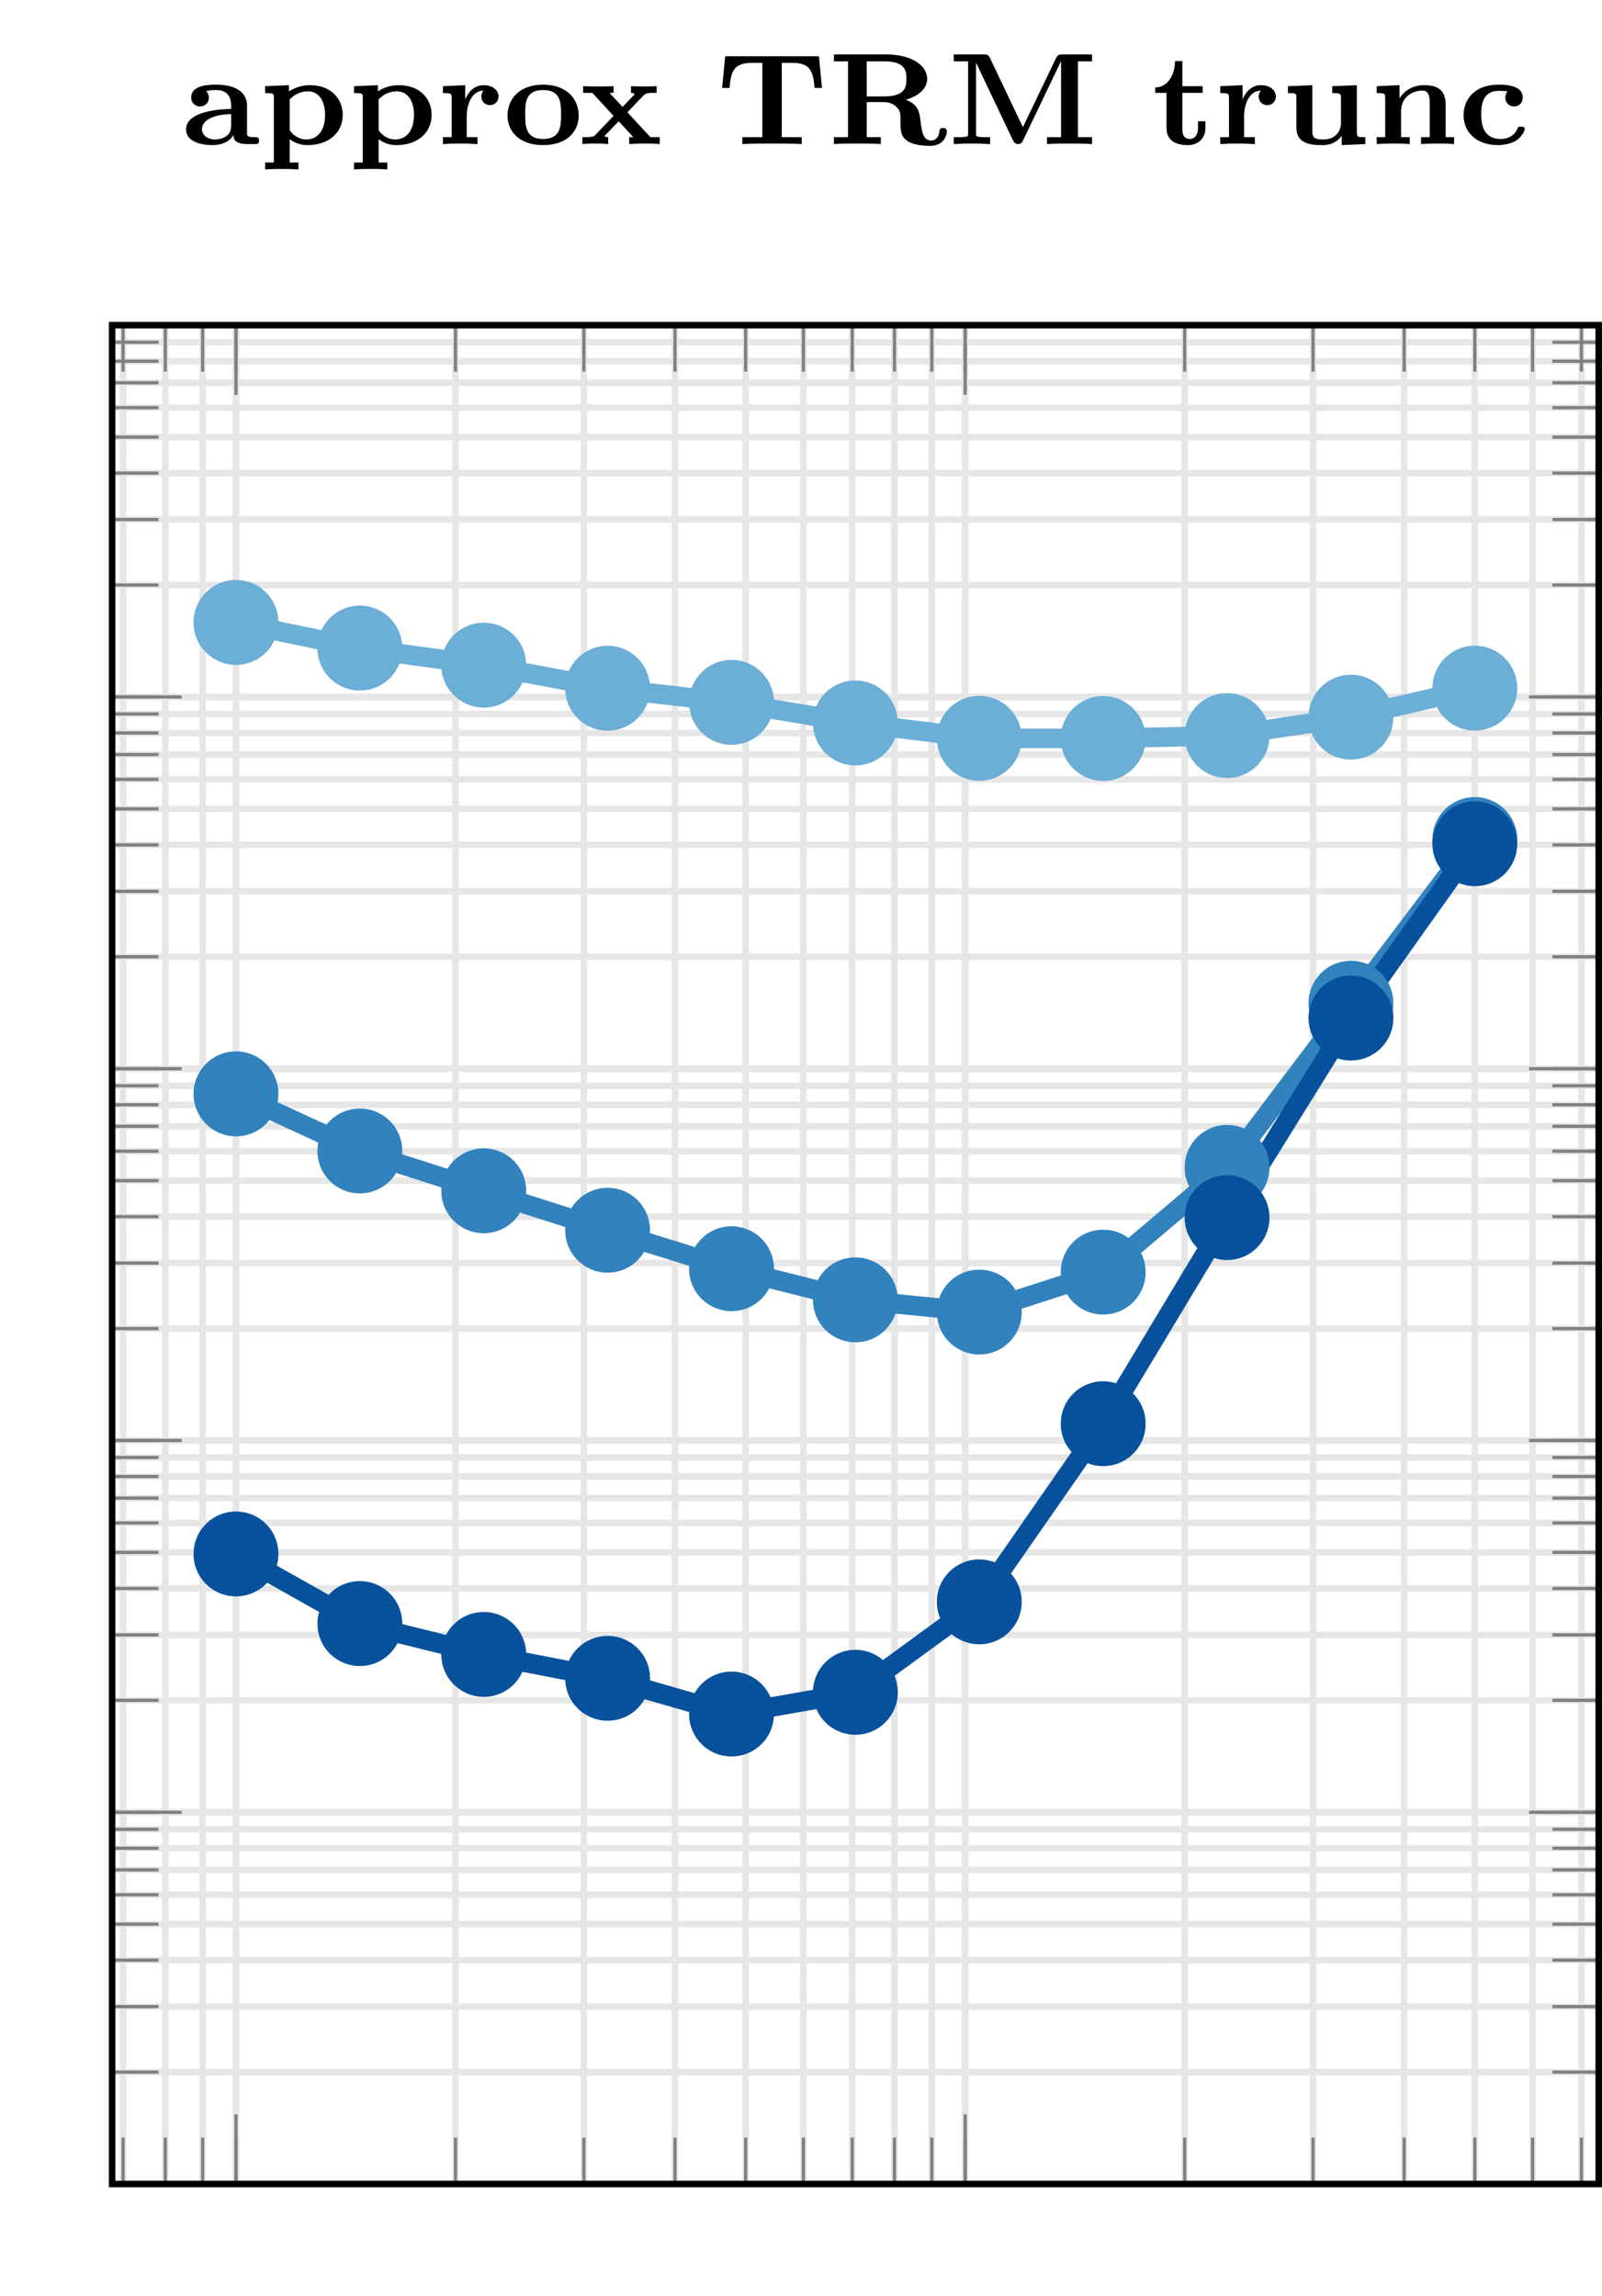<?xml version="1.0" encoding="UTF-8"?>
<svg xmlns="http://www.w3.org/2000/svg" xmlns:xlink="http://www.w3.org/1999/xlink" width="97.748pt" height="140.063pt" viewBox="0 0 97.748 140.063" version="1.1">
<defs>
<g>
<symbol overflow="visible" id="glyph0-0">
<path style="stroke:none;" d=""/>
</symbol>
<symbol overflow="visible" id="glyph0-1">
<path style="stroke:none;" d="M 4 -2.359 C 4 -3.078 3.422 -3.625 2.125 -3.625 C 1.734 -3.625 0.594 -3.625 0.594 -2.844 C 0.594 -2.484 0.875 -2.297 1.125 -2.297 C 1.453 -2.297 1.672 -2.531 1.672 -2.828 C 1.672 -3.078 1.516 -3.234 1.5 -3.234 C 1.562 -3.25 1.797 -3.297 2.109 -3.297 C 2.75 -3.297 3.031 -2.938 3.031 -2.359 L 3.031 -2.141 C 1.828 -2.125 0.281 -1.859 0.281 -0.891 C 0.281 -0.219 1.047 0.062 1.906 0.062 C 2.734 0.062 3.078 -0.375 3.172 -0.547 C 3.172 -0.297 3.266 0 4.047 0 L 4.469 0 C 4.609 0 4.734 0 4.734 -0.203 C 4.734 -0.422 4.609 -0.422 4.5 -0.422 C 4 -0.422 4 -0.5 4 -0.672 Z M 3.031 -1.094 C 3.031 -0.281 2.078 -0.281 2.047 -0.281 C 1.625 -0.281 1.25 -0.531 1.25 -0.906 C 1.25 -1.469 1.984 -1.812 3.031 -1.828 Z M 3.031 -1.094 "/>
</symbol>
<symbol overflow="visible" id="glyph0-2">
<path style="stroke:none;" d="M 2.391 1.125 L 1.859 1.125 L 1.859 -0.297 C 2.281 0.016 2.672 0.062 2.953 0.062 C 4.25 0.062 5.094 -0.703 5.094 -1.781 C 5.094 -2.766 4.375 -3.594 3.094 -3.594 C 2.641 -3.594 2.203 -3.469 1.812 -3.219 L 1.812 -3.594 L 0.359 -3.531 L 0.359 -3.109 C 0.516 -3.109 0.656 -3.109 0.75 -3.094 C 0.891 -3.062 0.891 -2.984 0.891 -2.828 L 0.891 1.125 L 0.359 1.125 L 0.359 1.547 C 0.797 1.516 1.078 1.516 1.375 1.516 C 1.688 1.516 1.953 1.516 2.391 1.547 Z M 1.859 -2.719 C 2 -2.891 2.406 -3.219 2.969 -3.219 C 3.594 -3.219 4.016 -2.688 4.016 -1.781 C 4.016 -0.703 3.453 -0.281 2.875 -0.281 C 2.516 -0.281 2.125 -0.453 1.859 -0.844 Z M 1.859 -2.719 "/>
</symbol>
<symbol overflow="visible" id="glyph0-3">
<path style="stroke:none;" d="M 1.812 -1.703 C 1.812 -2.328 2.062 -3.234 2.828 -3.266 C 2.828 -3.25 2.703 -3.125 2.703 -2.906 C 2.703 -2.578 2.938 -2.375 3.234 -2.375 C 3.516 -2.375 3.75 -2.594 3.75 -2.906 C 3.75 -3.344 3.312 -3.594 2.844 -3.594 C 2.172 -3.594 1.844 -3.031 1.719 -2.734 L 1.719 -3.594 L 0.359 -3.531 L 0.359 -3.109 C 0.844 -3.109 0.891 -3.109 0.891 -2.812 L 0.891 -0.422 L 0.359 -0.422 L 0.359 0 C 0.828 -0.031 0.906 -0.031 1.391 -0.031 C 1.844 -0.031 1.859 -0.031 2.469 0 L 2.469 -0.422 L 1.812 -0.422 Z M 1.812 -1.703 "/>
</symbol>
<symbol overflow="visible" id="glyph0-4">
<path style="stroke:none;" d="M 4.609 -1.734 C 4.609 -2.734 3.891 -3.625 2.438 -3.625 C 0.969 -3.625 0.266 -2.734 0.266 -1.734 C 0.266 -0.781 0.969 0.062 2.438 0.062 C 3.922 0.062 4.609 -0.797 4.609 -1.734 Z M 2.438 -0.312 C 1.344 -0.312 1.344 -1.141 1.344 -1.828 C 1.344 -2.484 1.344 -3.297 2.438 -3.297 C 3.531 -3.297 3.531 -2.484 3.531 -1.828 C 3.531 -1.141 3.531 -0.312 2.438 -0.312 Z M 2.438 -0.312 "/>
</symbol>
<symbol overflow="visible" id="glyph0-5">
<path style="stroke:none;" d="M 2.969 -1.938 L 3.969 -2.984 C 4.109 -3.125 4.344 -3.125 4.75 -3.125 L 4.75 -3.531 C 4.516 -3.516 4.156 -3.516 4 -3.516 C 3.922 -3.516 3.469 -3.516 3.188 -3.531 L 3.188 -3.125 C 3.266 -3.125 3.406 -3.094 3.406 -3.047 C 3.406 -3.031 3.359 -2.984 3.344 -2.969 L 2.672 -2.266 L 1.875 -3.125 L 2.125 -3.125 L 2.125 -3.531 C 1.656 -3.516 1.547 -3.516 1.156 -3.516 C 1.016 -3.516 0.547 -3.516 0.266 -3.531 L 0.266 -3.125 L 0.828 -3.125 L 2.125 -1.719 L 1.016 -0.562 C 0.938 -0.469 0.859 -0.422 0.359 -0.422 L 0.219 -0.422 L 0.219 0 C 0.469 -0.031 0.844 -0.031 0.984 -0.031 C 1.031 -0.031 1.516 -0.031 1.797 0 L 1.797 -0.422 C 1.656 -0.422 1.609 -0.453 1.562 -0.484 L 2.438 -1.391 L 3.328 -0.422 L 3.078 -0.422 L 3.078 0 C 3.547 -0.031 3.656 -0.031 4.047 -0.031 C 4.156 -0.031 4.656 -0.031 4.938 0 L 4.938 -0.422 L 4.375 -0.422 Z M 2.969 -1.938 "/>
</symbol>
<symbol overflow="visible" id="glyph0-6">
<path style="stroke:none;" d="M 6.25 -5.359 L 0.531 -5.359 L 0.344 -3.422 L 0.797 -3.422 C 0.875 -4.359 1 -4.953 2.141 -4.953 L 2.797 -4.953 L 2.797 -0.422 L 1.578 -0.422 L 1.578 0 C 1.891 -0.031 3.016 -0.031 3.391 -0.031 C 3.766 -0.031 4.891 -0.031 5.203 0 L 5.203 -0.422 L 3.984 -0.422 L 3.984 -4.953 L 4.641 -4.953 C 5.781 -4.953 5.906 -4.359 5.984 -3.422 L 6.438 -3.422 Z M 6.25 -5.359 "/>
</symbol>
<symbol overflow="visible" id="glyph0-7">
<path style="stroke:none;" d="M 4.75 -2.703 C 5.594 -2.938 6.062 -3.422 6.062 -3.969 C 6.062 -4.828 5.078 -5.469 3.547 -5.469 L 0.375 -5.469 L 0.375 -5.047 L 1.234 -5.047 L 1.234 -0.422 L 0.375 -0.422 L 0.375 0 C 0.688 -0.031 1.453 -0.031 1.812 -0.031 C 2.156 -0.031 2.922 -0.031 3.234 0 L 3.234 -0.422 L 2.375 -0.422 L 2.375 -2.562 L 3.391 -2.562 C 3.703 -2.562 3.969 -2.484 4.188 -2.266 C 4.438 -2.031 4.438 -1.859 4.438 -1.328 C 4.438 -0.781 4.438 -0.438 4.938 -0.141 C 5.297 0.062 5.859 0.109 6.234 0.109 C 7.125 0.109 7.266 -0.594 7.266 -0.781 C 7.266 -0.953 7.125 -0.984 7.031 -0.984 C 6.875 -0.984 6.828 -0.906 6.812 -0.797 C 6.766 -0.297 6.453 -0.219 6.312 -0.219 C 5.812 -0.219 5.75 -0.734 5.656 -1.406 C 5.594 -1.938 5.531 -2.422 4.75 -2.703 Z M 3.406 -2.906 L 2.375 -2.906 L 2.375 -5.047 L 3.438 -5.047 C 4.734 -5.047 4.797 -4.469 4.797 -3.969 C 4.797 -3.5 4.75 -2.906 3.406 -2.906 Z M 3.406 -2.906 "/>
</symbol>
<symbol overflow="visible" id="glyph0-8">
<path style="stroke:none;" d="M 4.609 -1.031 L 2.609 -5.234 C 2.5 -5.469 2.391 -5.469 2.219 -5.469 L 0.391 -5.469 L 0.391 -5.047 L 1.266 -5.047 L 1.266 -0.625 C 1.266 -0.469 1.25 -0.453 1.031 -0.438 C 0.922 -0.422 0.688 -0.422 0.625 -0.422 L 0.391 -0.422 L 0.391 0 C 1.031 -0.031 1.047 -0.031 1.5 -0.031 C 1.969 -0.031 1.984 -0.031 2.609 0 L 2.609 -0.422 L 2.391 -0.422 C 2.188 -0.422 2.156 -0.422 1.969 -0.438 C 1.766 -0.469 1.75 -0.469 1.75 -0.625 L 1.75 -4.938 L 1.766 -4.938 L 4 -0.234 C 4.078 -0.094 4.156 0 4.312 0 C 4.516 0 4.578 -0.141 4.625 -0.234 L 6.922 -5.031 L 6.938 -5.031 L 6.938 -0.422 L 6.078 -0.422 L 6.078 0 C 6.406 -0.031 7.094 -0.031 7.453 -0.031 C 7.812 -0.031 8.5 -0.031 8.828 0 L 8.828 -0.422 L 7.969 -0.422 L 7.969 -5.047 L 8.828 -5.047 L 8.828 -5.469 L 7.016 -5.469 C 6.828 -5.469 6.734 -5.453 6.625 -5.234 Z M 4.609 -1.031 "/>
</symbol>
<symbol overflow="visible" id="glyph0-9">
<path style="stroke:none;" d="M 1.844 -3.125 L 3.078 -3.125 L 3.078 -3.531 L 1.844 -3.531 L 1.844 -5.062 L 1.391 -5.062 C 1.391 -4.266 0.984 -3.469 0.188 -3.453 L 0.188 -3.125 L 0.875 -3.125 L 0.875 -0.984 C 0.875 -0.156 1.516 0.062 2.188 0.062 C 2.797 0.062 3.25 -0.344 3.25 -0.984 L 3.25 -1.391 L 2.797 -1.391 L 2.797 -1 C 2.797 -0.453 2.5 -0.312 2.312 -0.312 C 1.844 -0.312 1.844 -0.734 1.844 -0.953 Z M 1.844 -3.125 "/>
</symbol>
<symbol overflow="visible" id="glyph0-10">
<path style="stroke:none;" d="M 3.156 -3.531 L 3.156 -3.109 C 3.625 -3.109 3.688 -3.109 3.688 -2.812 L 3.688 -1.297 C 3.688 -0.688 3.266 -0.281 2.609 -0.281 C 1.969 -0.281 1.938 -0.469 1.938 -0.875 L 1.938 -3.594 L 0.453 -3.531 L 0.453 -3.109 C 0.922 -3.109 0.969 -3.109 0.969 -2.812 L 0.969 -0.984 C 0.969 -0.094 1.719 0.062 2.5 0.062 C 2.766 0.062 3.297 0.062 3.734 -0.5 L 3.734 0.062 L 5.172 0 L 5.172 -0.422 C 4.703 -0.422 4.656 -0.422 4.656 -0.719 L 4.656 -3.594 Z M 3.156 -3.531 "/>
</symbol>
<symbol overflow="visible" id="glyph0-11">
<path style="stroke:none;" d="M 4.656 -2.422 C 4.656 -3.391 4.047 -3.594 3.344 -3.594 C 2.375 -3.594 1.938 -2.953 1.844 -2.781 L 1.844 -3.594 L 0.453 -3.531 L 0.453 -3.109 C 0.922 -3.109 0.969 -3.109 0.969 -2.812 L 0.969 -0.422 L 0.453 -0.422 L 0.453 0 C 0.875 -0.031 1.156 -0.031 1.453 -0.031 C 1.766 -0.031 2.047 -0.031 2.469 0 L 2.469 -0.422 L 1.938 -0.422 L 1.938 -2.016 C 1.938 -2.906 2.703 -3.266 3.219 -3.266 C 3.5 -3.266 3.688 -3.125 3.688 -2.5 L 3.688 -0.422 L 3.156 -0.422 L 3.156 0 C 3.578 -0.031 3.859 -0.031 4.172 -0.031 C 4.484 -0.031 4.75 -0.031 5.172 0 L 5.172 -0.422 L 4.656 -0.422 Z M 4.656 -2.422 "/>
</symbol>
<symbol overflow="visible" id="glyph0-12">
<path style="stroke:none;" d="M 4.062 -0.922 C 4.062 -1.062 3.922 -1.062 3.828 -1.062 C 3.688 -1.062 3.656 -1.062 3.609 -0.922 C 3.375 -0.391 2.844 -0.312 2.594 -0.312 C 1.406 -0.312 1.406 -1.453 1.406 -1.797 C 1.406 -2.281 1.422 -3.25 2.5 -3.25 C 2.547 -3.25 3 -3.234 3 -3.203 C 3 -3.203 2.984 -3.172 2.969 -3.156 C 2.906 -3.062 2.875 -2.938 2.875 -2.828 C 2.875 -2.516 3.109 -2.297 3.406 -2.297 C 3.703 -2.297 3.938 -2.5 3.938 -2.844 C 3.938 -3.625 2.781 -3.625 2.469 -3.625 C 0.938 -3.625 0.328 -2.672 0.328 -1.766 C 0.328 -0.781 1.047 0.062 2.438 0.062 C 2.781 0.062 3.188 -0.016 3.516 -0.203 C 3.938 -0.469 4.062 -0.875 4.062 -0.922 Z M 4.062 -0.922 "/>
</symbol>
</g>
<clipPath id="clip1">
  <path d="M 6 20 L 97.746 20 L 97.746 134 L 6 134 Z M 6 20 "/>
</clipPath>
<clipPath id="clip2">
  <path d="M 6 19 L 97.746 19 L 97.746 134 L 6 134 Z M 6 19 "/>
</clipPath>
<clipPath id="clip3">
  <path d="M 6 20 L 97.746 20 L 97.746 134 L 6 134 Z M 6 20 "/>
</clipPath>
<clipPath id="clip4">
  <path d="M 6 19 L 97.746 19 L 97.746 134 L 6 134 Z M 6 19 "/>
</clipPath>
<clipPath id="clip5">
  <path d="M 6.84 21 L 97.547 21 L 97.547 62 L 6.84 62 Z M 6.84 21 "/>
</clipPath>
<clipPath id="clip6">
  <path d="M 6.84 34 L 97.547 34 L 97.547 97 L 6.84 97 Z M 6.84 34 "/>
</clipPath>
<clipPath id="clip7">
  <path d="M 6.84 34 L 97.547 34 L 97.547 122 L 6.84 122 Z M 6.84 34 "/>
</clipPath>
<clipPath id="clip8">
  <path d="M 71 23 L 97.746 23 L 97.746 61 L 71 61 Z M 71 23 "/>
</clipPath>
<clipPath id="clip9">
  <path d="M 63 24 L 97.746 24 L 97.746 63 L 63 63 Z M 63 24 "/>
</clipPath>
<clipPath id="clip10">
  <path d="M 71 32 L 97.746 32 L 97.746 71 L 71 71 Z M 71 32 "/>
</clipPath>
<clipPath id="clip11">
  <path d="M 63 42 L 97.746 42 L 97.746 81 L 63 81 Z M 63 42 "/>
</clipPath>
<clipPath id="clip12">
  <path d="M 71 32 L 97.746 32 L 97.746 71 L 71 71 Z M 71 32 "/>
</clipPath>
<clipPath id="clip13">
  <path d="M 63 43 L 97.746 43 L 97.746 81 L 63 81 Z M 63 43 "/>
</clipPath>
</defs>
<g id="surface1">
<path style="fill:none;stroke-width:0.399;stroke-linecap:butt;stroke-linejoin:miter;stroke:rgb(89.999%,89.999%,89.999%);stroke-opacity:1;stroke-miterlimit:10;" d="M -95.875 -136.065 L -95.875 -22.678 M -93.297 -136.065 L -93.297 -22.678 M -91.02 -136.065 L -91.02 -22.678 M -88.985 -136.065 L -88.985 -22.678 M -75.59 -136.065 L -75.59 -22.678 M -67.758 -136.065 L -67.758 -22.678 M -62.199 -136.065 L -62.199 -22.678 M -57.887 -136.065 L -57.887 -22.678 M -54.363 -136.065 L -54.363 -22.678 M -51.383 -136.065 L -51.383 -22.678 M -48.805 -136.065 L -48.805 -22.678 M -46.528 -136.065 L -46.528 -22.678 M -44.492 -136.065 L -44.492 -22.678 M -31.098 -136.065 L -31.098 -22.678 M -23.266 -136.065 L -23.266 -22.678 M -17.707 -136.065 L -17.707 -22.678 M -13.395 -136.065 L -13.395 -22.678 M -9.871 -136.065 L -9.871 -22.678 M -6.891 -136.065 L -6.891 -22.678 " transform="matrix(1,0,0,-1,103.383,-2.842)"/>
<path style="fill:none;stroke-width:0.399;stroke-linecap:butt;stroke-linejoin:miter;stroke:rgb(89.999%,89.999%,89.999%);stroke-opacity:1;stroke-miterlimit:10;" d="M -88.985 -136.065 L -88.985 -22.678 M -44.492 -136.065 L -44.492 -22.678 " transform="matrix(1,0,0,-1,103.383,-2.842)"/>
<g clip-path="url(#clip1)" clip-rule="nonzero">
<path style="fill:none;stroke-width:0.399;stroke-linecap:butt;stroke-linejoin:miter;stroke:rgb(89.999%,89.999%,89.999%);stroke-opacity:1;stroke-miterlimit:10;" d="M -96.543 -136.065 L -5.836 -136.065 M -96.543 -129.24 L -5.836 -129.24 M -96.543 -125.244 L -5.836 -125.244 M -96.543 -122.412 L -5.836 -122.412 M -96.543 -120.213 L -5.836 -120.213 M -96.543 -118.42 L -5.836 -118.42 M -96.543 -116.901 L -5.836 -116.901 M -96.543 -115.584 L -5.836 -115.584 M -96.543 -114.428 L -5.836 -114.428 M -96.543 -113.389 L -5.836 -113.389 M -96.543 -106.561 L -5.836 -106.561 M -96.543 -102.569 L -5.836 -102.569 M -96.543 -99.737 L -5.836 -99.737 M -96.543 -97.537 L -5.836 -97.537 M -96.543 -95.74 L -5.836 -95.74 M -96.543 -94.225 L -5.836 -94.225 M -96.543 -92.908 L -5.836 -92.908 M -96.543 -91.748 L -5.836 -91.748 M -96.543 -90.709 L -5.836 -90.709 M -96.543 -83.885 L -5.836 -83.885 M -96.543 -79.889 L -5.836 -79.889 M -96.543 -77.057 L -5.836 -77.057 M -96.543 -74.862 L -5.836 -74.862 M -96.543 -73.065 L -5.836 -73.065 M -96.543 -71.545 L -5.836 -71.545 M -96.543 -70.233 L -5.836 -70.233 M -96.543 -69.072 L -5.836 -69.072 M -96.543 -68.033 L -5.836 -68.033 M -96.543 -61.205 L -5.836 -61.205 M -96.543 -57.213 L -5.836 -57.213 M -96.543 -54.381 L -5.836 -54.381 M -96.543 -52.182 L -5.836 -52.182 M -96.543 -50.385 L -5.836 -50.385 M -96.543 -48.869 L -5.836 -48.869 M -96.543 -47.553 L -5.836 -47.553 M -96.543 -46.393 L -5.836 -46.393 M -96.543 -45.354 L -5.836 -45.354 M -96.543 -38.529 L -5.836 -38.529 M -96.543 -34.533 L -5.836 -34.533 M -96.543 -31.701 L -5.836 -31.701 M -96.543 -29.506 L -5.836 -29.506 M -96.543 -27.709 L -5.836 -27.709 M -96.543 -26.19 L -5.836 -26.19 M -96.543 -24.877 L -5.836 -24.877 M -96.543 -23.717 L -5.836 -23.717 " transform="matrix(1,0,0,-1,103.383,-2.842)"/>
</g>
<g clip-path="url(#clip2)" clip-rule="nonzero">
<path style="fill:none;stroke-width:0.399;stroke-linecap:butt;stroke-linejoin:miter;stroke:rgb(89.999%,89.999%,89.999%);stroke-opacity:1;stroke-miterlimit:10;" d="M -96.543 -136.065 L -5.836 -136.065 M -96.543 -113.389 L -5.836 -113.389 M -96.543 -90.709 L -5.836 -90.709 M -96.543 -68.033 L -5.836 -68.033 M -96.543 -45.354 L -5.836 -45.354 M -96.543 -22.678 L -5.836 -22.678 " transform="matrix(1,0,0,-1,103.383,-2.842)"/>
</g>
<path style="fill:none;stroke-width:0.199;stroke-linecap:butt;stroke-linejoin:miter;stroke:rgb(50%,50%,50%);stroke-opacity:1;stroke-miterlimit:10;" d="M -95.875 -136.065 L -95.875 -133.233 M -93.297 -136.065 L -93.297 -133.233 M -91.02 -136.065 L -91.02 -133.233 M -88.985 -136.065 L -88.985 -133.233 M -75.59 -136.065 L -75.59 -133.233 M -67.758 -136.065 L -67.758 -133.233 M -62.199 -136.065 L -62.199 -133.233 M -57.887 -136.065 L -57.887 -133.233 M -54.363 -136.065 L -54.363 -133.233 M -51.383 -136.065 L -51.383 -133.233 M -48.805 -136.065 L -48.805 -133.233 M -46.528 -136.065 L -46.528 -133.233 M -44.492 -136.065 L -44.492 -133.233 M -31.098 -136.065 L -31.098 -133.233 M -23.266 -136.065 L -23.266 -133.233 M -17.707 -136.065 L -17.707 -133.233 M -13.395 -136.065 L -13.395 -133.233 M -9.871 -136.065 L -9.871 -133.233 M -6.891 -136.065 L -6.891 -133.233 M -95.875 -22.678 L -95.875 -25.51 M -93.297 -22.678 L -93.297 -25.51 M -91.02 -22.678 L -91.02 -25.51 M -88.985 -22.678 L -88.985 -25.51 M -75.59 -22.678 L -75.59 -25.51 M -67.758 -22.678 L -67.758 -25.51 M -62.199 -22.678 L -62.199 -25.51 M -57.887 -22.678 L -57.887 -25.51 M -54.363 -22.678 L -54.363 -25.51 M -51.383 -22.678 L -51.383 -25.51 M -48.805 -22.678 L -48.805 -25.51 M -46.528 -22.678 L -46.528 -25.51 M -44.492 -22.678 L -44.492 -25.51 M -31.098 -22.678 L -31.098 -25.51 M -23.266 -22.678 L -23.266 -25.51 M -17.707 -22.678 L -17.707 -25.51 M -13.395 -22.678 L -13.395 -25.51 M -9.871 -22.678 L -9.871 -25.51 M -6.891 -22.678 L -6.891 -25.51 " transform="matrix(1,0,0,-1,103.383,-2.842)"/>
<path style="fill:none;stroke-width:0.199;stroke-linecap:butt;stroke-linejoin:miter;stroke:rgb(50%,50%,50%);stroke-opacity:1;stroke-miterlimit:10;" d="M -88.985 -136.065 L -88.985 -131.815 M -44.492 -136.065 L -44.492 -131.815 M -88.985 -22.678 L -88.985 -26.928 M -44.492 -22.678 L -44.492 -26.928 " transform="matrix(1,0,0,-1,103.383,-2.842)"/>
<g clip-path="url(#clip3)" clip-rule="nonzero">
<path style="fill:none;stroke-width:0.199;stroke-linecap:butt;stroke-linejoin:miter;stroke:rgb(50%,50%,50%);stroke-opacity:1;stroke-miterlimit:10;" d="M -96.543 -136.065 L -93.711 -136.065 M -96.543 -129.24 L -93.711 -129.24 M -96.543 -125.244 L -93.711 -125.244 M -96.543 -122.412 L -93.711 -122.412 M -96.543 -120.213 L -93.711 -120.213 M -96.543 -118.42 L -93.711 -118.42 M -96.543 -116.901 L -93.711 -116.901 M -96.543 -115.584 L -93.711 -115.584 M -96.543 -114.428 L -93.711 -114.428 M -96.543 -113.389 L -93.711 -113.389 M -96.543 -106.561 L -93.711 -106.561 M -96.543 -102.569 L -93.711 -102.569 M -96.543 -99.737 L -93.711 -99.737 M -96.543 -97.537 L -93.711 -97.537 M -96.543 -95.74 L -93.711 -95.74 M -96.543 -94.225 L -93.711 -94.225 M -96.543 -92.908 L -93.711 -92.908 M -96.543 -91.748 L -93.711 -91.748 M -96.543 -90.709 L -93.711 -90.709 M -96.543 -83.885 L -93.711 -83.885 M -96.543 -79.889 L -93.711 -79.889 M -96.543 -77.057 L -93.711 -77.057 M -96.543 -74.862 L -93.711 -74.862 M -96.543 -73.065 L -93.711 -73.065 M -96.543 -71.545 L -93.711 -71.545 M -96.543 -70.233 L -93.711 -70.233 M -96.543 -69.072 L -93.711 -69.072 M -96.543 -68.033 L -93.711 -68.033 M -96.543 -61.205 L -93.711 -61.205 M -96.543 -57.213 L -93.711 -57.213 M -96.543 -54.381 L -93.711 -54.381 M -96.543 -52.182 L -93.711 -52.182 M -96.543 -50.385 L -93.711 -50.385 M -96.543 -48.869 L -93.711 -48.869 M -96.543 -47.553 L -93.711 -47.553 M -96.543 -46.393 L -93.711 -46.393 M -96.543 -45.354 L -93.711 -45.354 M -96.543 -38.529 L -93.711 -38.529 M -96.543 -34.533 L -93.711 -34.533 M -96.543 -31.701 L -93.711 -31.701 M -96.543 -29.506 L -93.711 -29.506 M -96.543 -27.709 L -93.711 -27.709 M -96.543 -26.19 L -93.711 -26.19 M -96.543 -24.877 L -93.711 -24.877 M -96.543 -23.717 L -93.711 -23.717 M -5.836 -136.065 L -8.664 -136.065 M -5.836 -129.24 L -8.664 -129.24 M -5.836 -125.244 L -8.664 -125.244 M -5.836 -122.412 L -8.664 -122.412 M -5.836 -120.213 L -8.664 -120.213 M -5.836 -118.42 L -8.664 -118.42 M -5.836 -116.901 L -8.664 -116.901 M -5.836 -115.584 L -8.664 -115.584 M -5.836 -114.428 L -8.664 -114.428 M -5.836 -113.389 L -8.664 -113.389 M -5.836 -106.561 L -8.664 -106.561 M -5.836 -102.569 L -8.664 -102.569 M -5.836 -99.737 L -8.664 -99.737 M -5.836 -97.537 L -8.664 -97.537 M -5.836 -95.74 L -8.664 -95.74 M -5.836 -94.225 L -8.664 -94.225 M -5.836 -92.908 L -8.664 -92.908 M -5.836 -91.748 L -8.664 -91.748 M -5.836 -90.709 L -8.664 -90.709 M -5.836 -83.885 L -8.664 -83.885 M -5.836 -79.889 L -8.664 -79.889 M -5.836 -77.057 L -8.664 -77.057 M -5.836 -74.862 L -8.664 -74.862 M -5.836 -73.065 L -8.664 -73.065 M -5.836 -71.545 L -8.664 -71.545 M -5.836 -70.233 L -8.664 -70.233 M -5.836 -69.072 L -8.664 -69.072 M -5.836 -68.033 L -8.664 -68.033 M -5.836 -61.205 L -8.664 -61.205 M -5.836 -57.213 L -8.664 -57.213 M -5.836 -54.381 L -8.664 -54.381 M -5.836 -52.182 L -8.664 -52.182 M -5.836 -50.385 L -8.664 -50.385 M -5.836 -48.869 L -8.664 -48.869 M -5.836 -47.553 L -8.664 -47.553 M -5.836 -46.393 L -8.664 -46.393 M -5.836 -45.354 L -8.664 -45.354 M -5.836 -38.529 L -8.664 -38.529 M -5.836 -34.533 L -8.664 -34.533 M -5.836 -31.701 L -8.664 -31.701 M -5.836 -29.506 L -8.664 -29.506 M -5.836 -27.709 L -8.664 -27.709 M -5.836 -26.19 L -8.664 -26.19 M -5.836 -24.877 L -8.664 -24.877 M -5.836 -23.717 L -8.664 -23.717 " transform="matrix(1,0,0,-1,103.383,-2.842)"/>
</g>
<g clip-path="url(#clip4)" clip-rule="nonzero">
<path style="fill:none;stroke-width:0.199;stroke-linecap:butt;stroke-linejoin:miter;stroke:rgb(50%,50%,50%);stroke-opacity:1;stroke-miterlimit:10;" d="M -96.543 -136.065 L -92.297 -136.065 M -96.543 -113.389 L -92.297 -113.389 M -96.543 -90.709 L -92.297 -90.709 M -96.543 -68.033 L -92.297 -68.033 M -96.543 -45.354 L -92.297 -45.354 M -96.543 -22.678 L -92.297 -22.678 M -5.836 -136.065 L -10.082 -136.065 M -5.836 -113.389 L -10.082 -113.389 M -5.836 -90.709 L -10.082 -90.709 M -5.836 -68.033 L -10.082 -68.033 M -5.836 -45.354 L -10.082 -45.354 M -5.836 -22.678 L -10.082 -22.678 " transform="matrix(1,0,0,-1,103.383,-2.842)"/>
<path style="fill:none;stroke-width:0.399;stroke-linecap:butt;stroke-linejoin:miter;stroke:rgb(0%,0%,0%);stroke-opacity:1;stroke-miterlimit:10;" d="M -96.543 -136.065 L -96.543 -22.678 L -5.836 -22.678 L -5.836 -136.065 Z M -96.543 -136.065 " transform="matrix(1,0,0,-1,103.383,-2.842)"/>
</g>
<g clip-path="url(#clip5)" clip-rule="nonzero">
<path style="fill:none;stroke-width:1.196;stroke-linecap:butt;stroke-linejoin:miter;stroke:rgb(41.962%,68.233%,83.922%);stroke-opacity:1;stroke-miterlimit:10;" d="M -13.395 -44.819 L -20.953 -46.588 L -28.512 -47.713 L -36.071 -47.889 L -43.629 -47.877 L -51.192 -46.944 L -58.75 -45.686 L -66.309 -44.826 L -73.867 -43.416 L -81.426 -42.377 L -88.985 -40.811 " transform="matrix(1,0,0,-1,103.383,-2.842)"/>
</g>
<g clip-path="url(#clip6)" clip-rule="nonzero">
<path style="fill:none;stroke-width:1.196;stroke-linecap:butt;stroke-linejoin:miter;stroke:rgb(19.217%,50.98%,74.117%);stroke-opacity:1;stroke-miterlimit:10;" d="M -13.395 -54.053 L -20.953 -64.037 L -28.512 -74.049 L -36.071 -80.44 L -43.629 -82.877 L -51.192 -82.131 L -58.75 -80.233 L -66.309 -77.885 L -73.867 -75.479 L -81.426 -73.049 L -88.985 -69.565 " transform="matrix(1,0,0,-1,103.383,-2.842)"/>
</g>
<g clip-path="url(#clip7)" clip-rule="nonzero">
<path style="fill:none;stroke-width:1.196;stroke-linecap:butt;stroke-linejoin:miter;stroke:rgb(3.136%,31.766%,61.176%);stroke-opacity:1;stroke-miterlimit:10;" d="M -13.395 -54.311 L -20.953 -64.94 L -28.512 -77.115 L -36.071 -89.686 L -43.629 -100.553 L -51.192 -106.072 L -58.75 -107.397 L -66.309 -105.217 L -73.867 -103.76 L -81.426 -101.881 L -88.985 -97.631 " transform="matrix(1,0,0,-1,103.383,-2.842)"/>
</g>
<path style=" stroke:none;fill-rule:nonzero;fill:rgb(41.962%,68.233%,83.922%);fill-opacity:1;" d="M 91.98 41.977 C 91.98 40.875 91.09 39.984 89.988 39.984 C 88.891 39.984 87.996 40.875 87.996 41.977 C 87.996 43.078 88.891 43.969 89.988 43.969 C 91.09 43.969 91.98 43.078 91.98 41.977 Z M 91.98 41.977 "/>
<g clip-path="url(#clip8)" clip-rule="nonzero">
<path style="fill:none;stroke-width:1.196;stroke-linecap:butt;stroke-linejoin:miter;stroke:rgb(41.962%,68.233%,83.922%);stroke-opacity:1;stroke-miterlimit:10;" d="M -11.403 -44.819 C -11.403 -43.717 -12.293 -42.826 -13.395 -42.826 C -14.492 -42.826 -15.387 -43.717 -15.387 -44.819 C -15.387 -45.92 -14.492 -46.811 -13.395 -46.811 C -12.293 -46.811 -11.403 -45.92 -11.403 -44.819 Z M -11.403 -44.819 " transform="matrix(1,0,0,-1,103.383,-2.842)"/>
</g>
<path style=" stroke:none;fill-rule:nonzero;fill:rgb(41.962%,68.233%,83.922%);fill-opacity:1;" d="M 84.422 43.746 C 84.422 42.648 83.531 41.754 82.43 41.754 C 81.328 41.754 80.438 42.648 80.438 43.746 C 80.438 44.848 81.328 45.738 82.43 45.738 C 83.531 45.738 84.422 44.848 84.422 43.746 Z M 84.422 43.746 "/>
<g clip-path="url(#clip9)" clip-rule="nonzero">
<path style="fill:none;stroke-width:1.196;stroke-linecap:butt;stroke-linejoin:miter;stroke:rgb(41.962%,68.233%,83.922%);stroke-opacity:1;stroke-miterlimit:10;" d="M -18.961 -46.588 C -18.961 -45.49 -19.852 -44.596 -20.953 -44.596 C -22.055 -44.596 -22.945 -45.49 -22.945 -46.588 C -22.945 -47.69 -22.055 -48.58 -20.953 -48.58 C -19.852 -48.58 -18.961 -47.69 -18.961 -46.588 Z M -18.961 -46.588 " transform="matrix(1,0,0,-1,103.383,-2.842)"/>
</g>
<path style="fill-rule:nonzero;fill:rgb(41.962%,68.233%,83.922%);fill-opacity:1;stroke-width:1.196;stroke-linecap:butt;stroke-linejoin:miter;stroke:rgb(41.962%,68.233%,83.922%);stroke-opacity:1;stroke-miterlimit:10;" d="M -26.52 -47.713 C -26.52 -46.612 -27.41 -45.721 -28.512 -45.721 C -29.613 -45.721 -30.504 -46.612 -30.504 -47.713 C -30.504 -48.815 -29.613 -49.705 -28.512 -49.705 C -27.41 -49.705 -26.52 -48.815 -26.52 -47.713 Z M -26.52 -47.713 " transform="matrix(1,0,0,-1,103.383,-2.842)"/>
<path style="fill-rule:nonzero;fill:rgb(41.962%,68.233%,83.922%);fill-opacity:1;stroke-width:1.196;stroke-linecap:butt;stroke-linejoin:miter;stroke:rgb(41.962%,68.233%,83.922%);stroke-opacity:1;stroke-miterlimit:10;" d="M -34.078 -47.889 C -34.078 -46.787 -34.973 -45.897 -36.071 -45.897 C -37.172 -45.897 -38.063 -46.787 -38.063 -47.889 C -38.063 -48.987 -37.172 -49.881 -36.071 -49.881 C -34.973 -49.881 -34.078 -48.987 -34.078 -47.889 Z M -34.078 -47.889 " transform="matrix(1,0,0,-1,103.383,-2.842)"/>
<path style="fill-rule:nonzero;fill:rgb(41.962%,68.233%,83.922%);fill-opacity:1;stroke-width:1.196;stroke-linecap:butt;stroke-linejoin:miter;stroke:rgb(41.962%,68.233%,83.922%);stroke-opacity:1;stroke-miterlimit:10;" d="M -41.637 -47.877 C -41.637 -46.779 -42.531 -45.885 -43.629 -45.885 C -44.731 -45.885 -45.625 -46.779 -45.625 -47.877 C -45.625 -48.979 -44.731 -49.873 -43.629 -49.873 C -42.531 -49.873 -41.637 -48.979 -41.637 -47.877 Z M -41.637 -47.877 " transform="matrix(1,0,0,-1,103.383,-2.842)"/>
<path style="fill-rule:nonzero;fill:rgb(41.962%,68.233%,83.922%);fill-opacity:1;stroke-width:1.196;stroke-linecap:butt;stroke-linejoin:miter;stroke:rgb(41.962%,68.233%,83.922%);stroke-opacity:1;stroke-miterlimit:10;" d="M -49.199 -46.944 C -49.199 -45.842 -50.09 -44.947 -51.192 -44.947 C -52.293 -44.947 -53.184 -45.842 -53.184 -46.944 C -53.184 -48.041 -52.293 -48.936 -51.192 -48.936 C -50.09 -48.936 -49.199 -48.041 -49.199 -46.944 Z M -49.199 -46.944 " transform="matrix(1,0,0,-1,103.383,-2.842)"/>
<path style="fill-rule:nonzero;fill:rgb(41.962%,68.233%,83.922%);fill-opacity:1;stroke-width:1.196;stroke-linecap:butt;stroke-linejoin:miter;stroke:rgb(41.962%,68.233%,83.922%);stroke-opacity:1;stroke-miterlimit:10;" d="M -56.754 -45.686 C -56.754 -44.584 -57.649 -43.694 -58.75 -43.694 C -59.848 -43.694 -60.742 -44.584 -60.742 -45.686 C -60.742 -46.783 -59.848 -47.678 -58.75 -47.678 C -57.649 -47.678 -56.754 -46.783 -56.754 -45.686 Z M -56.754 -45.686 " transform="matrix(1,0,0,-1,103.383,-2.842)"/>
<path style="fill-rule:nonzero;fill:rgb(41.962%,68.233%,83.922%);fill-opacity:1;stroke-width:1.196;stroke-linecap:butt;stroke-linejoin:miter;stroke:rgb(41.962%,68.233%,83.922%);stroke-opacity:1;stroke-miterlimit:10;" d="M -64.317 -44.826 C -64.317 -43.725 -65.207 -42.83 -66.309 -42.83 C -67.406 -42.83 -68.301 -43.725 -68.301 -44.826 C -68.301 -45.924 -67.406 -46.819 -66.309 -46.819 C -65.207 -46.819 -64.317 -45.924 -64.317 -44.826 Z M -64.317 -44.826 " transform="matrix(1,0,0,-1,103.383,-2.842)"/>
<path style="fill-rule:nonzero;fill:rgb(41.962%,68.233%,83.922%);fill-opacity:1;stroke-width:1.196;stroke-linecap:butt;stroke-linejoin:miter;stroke:rgb(41.962%,68.233%,83.922%);stroke-opacity:1;stroke-miterlimit:10;" d="M -71.875 -43.416 C -71.875 -42.315 -72.766 -41.424 -73.867 -41.424 C -74.969 -41.424 -75.86 -42.315 -75.86 -43.416 C -75.86 -44.518 -74.969 -45.408 -73.867 -45.408 C -72.766 -45.408 -71.875 -44.518 -71.875 -43.416 Z M -71.875 -43.416 " transform="matrix(1,0,0,-1,103.383,-2.842)"/>
<path style="fill-rule:nonzero;fill:rgb(41.962%,68.233%,83.922%);fill-opacity:1;stroke-width:1.196;stroke-linecap:butt;stroke-linejoin:miter;stroke:rgb(41.962%,68.233%,83.922%);stroke-opacity:1;stroke-miterlimit:10;" d="M -79.434 -42.377 C -79.434 -41.276 -80.324 -40.381 -81.426 -40.381 C -82.528 -40.381 -83.418 -41.276 -83.418 -42.377 C -83.418 -43.475 -82.528 -44.369 -81.426 -44.369 C -80.324 -44.369 -79.434 -43.475 -79.434 -42.377 Z M -79.434 -42.377 " transform="matrix(1,0,0,-1,103.383,-2.842)"/>
<path style="fill-rule:nonzero;fill:rgb(41.962%,68.233%,83.922%);fill-opacity:1;stroke-width:1.196;stroke-linecap:butt;stroke-linejoin:miter;stroke:rgb(41.962%,68.233%,83.922%);stroke-opacity:1;stroke-miterlimit:10;" d="M -86.992 -40.811 C -86.992 -39.709 -87.883 -38.815 -88.985 -38.815 C -90.086 -38.815 -90.977 -39.709 -90.977 -40.811 C -90.977 -41.908 -90.086 -42.803 -88.985 -42.803 C -87.883 -42.803 -86.992 -41.908 -86.992 -40.811 Z M -86.992 -40.811 " transform="matrix(1,0,0,-1,103.383,-2.842)"/>
<path style=" stroke:none;fill-rule:nonzero;fill:rgb(19.217%,50.98%,74.117%);fill-opacity:1;" d="M 91.98 51.211 C 91.98 50.109 91.09 49.219 89.988 49.219 C 88.891 49.219 87.996 50.109 87.996 51.211 C 87.996 52.312 88.891 53.203 89.988 53.203 C 91.09 53.203 91.98 52.312 91.98 51.211 Z M 91.98 51.211 "/>
<g clip-path="url(#clip10)" clip-rule="nonzero">
<path style="fill:none;stroke-width:1.196;stroke-linecap:butt;stroke-linejoin:miter;stroke:rgb(19.217%,50.98%,74.117%);stroke-opacity:1;stroke-miterlimit:10;" d="M -11.403 -54.053 C -11.403 -52.951 -12.293 -52.061 -13.395 -52.061 C -14.492 -52.061 -15.387 -52.951 -15.387 -54.053 C -15.387 -55.154 -14.492 -56.045 -13.395 -56.045 C -12.293 -56.045 -11.403 -55.154 -11.403 -54.053 Z M -11.403 -54.053 " transform="matrix(1,0,0,-1,103.383,-2.842)"/>
</g>
<path style=" stroke:none;fill-rule:nonzero;fill:rgb(19.217%,50.98%,74.117%);fill-opacity:1;" d="M 84.422 61.195 C 84.422 60.094 83.531 59.203 82.43 59.203 C 81.328 59.203 80.438 60.094 80.438 61.195 C 80.438 62.297 81.328 63.188 82.43 63.188 C 83.531 63.188 84.422 62.297 84.422 61.195 Z M 84.422 61.195 "/>
<g clip-path="url(#clip11)" clip-rule="nonzero">
<path style="fill:none;stroke-width:1.196;stroke-linecap:butt;stroke-linejoin:miter;stroke:rgb(19.217%,50.98%,74.117%);stroke-opacity:1;stroke-miterlimit:10;" d="M -18.961 -64.037 C -18.961 -62.936 -19.852 -62.045 -20.953 -62.045 C -22.055 -62.045 -22.945 -62.936 -22.945 -64.037 C -22.945 -65.139 -22.055 -66.029 -20.953 -66.029 C -19.852 -66.029 -18.961 -65.139 -18.961 -64.037 Z M -18.961 -64.037 " transform="matrix(1,0,0,-1,103.383,-2.842)"/>
</g>
<path style="fill-rule:nonzero;fill:rgb(19.217%,50.98%,74.117%);fill-opacity:1;stroke-width:1.196;stroke-linecap:butt;stroke-linejoin:miter;stroke:rgb(19.217%,50.98%,74.117%);stroke-opacity:1;stroke-miterlimit:10;" d="M -26.52 -74.049 C -26.52 -72.947 -27.41 -72.057 -28.512 -72.057 C -29.613 -72.057 -30.504 -72.947 -30.504 -74.049 C -30.504 -75.147 -29.613 -76.041 -28.512 -76.041 C -27.41 -76.041 -26.52 -75.147 -26.52 -74.049 Z M -26.52 -74.049 " transform="matrix(1,0,0,-1,103.383,-2.842)"/>
<path style="fill-rule:nonzero;fill:rgb(19.217%,50.98%,74.117%);fill-opacity:1;stroke-width:1.196;stroke-linecap:butt;stroke-linejoin:miter;stroke:rgb(19.217%,50.98%,74.117%);stroke-opacity:1;stroke-miterlimit:10;" d="M -34.078 -80.44 C -34.078 -79.338 -34.973 -78.447 -36.071 -78.447 C -37.172 -78.447 -38.063 -79.338 -38.063 -80.44 C -38.063 -81.541 -37.172 -82.432 -36.071 -82.432 C -34.973 -82.432 -34.078 -81.541 -34.078 -80.44 Z M -34.078 -80.44 " transform="matrix(1,0,0,-1,103.383,-2.842)"/>
<path style="fill-rule:nonzero;fill:rgb(19.217%,50.98%,74.117%);fill-opacity:1;stroke-width:1.196;stroke-linecap:butt;stroke-linejoin:miter;stroke:rgb(19.217%,50.98%,74.117%);stroke-opacity:1;stroke-miterlimit:10;" d="M -41.637 -82.877 C -41.637 -81.776 -42.531 -80.885 -43.629 -80.885 C -44.731 -80.885 -45.625 -81.776 -45.625 -82.877 C -45.625 -83.979 -44.731 -84.869 -43.629 -84.869 C -42.531 -84.869 -41.637 -83.979 -41.637 -82.877 Z M -41.637 -82.877 " transform="matrix(1,0,0,-1,103.383,-2.842)"/>
<path style="fill-rule:nonzero;fill:rgb(19.217%,50.98%,74.117%);fill-opacity:1;stroke-width:1.196;stroke-linecap:butt;stroke-linejoin:miter;stroke:rgb(19.217%,50.98%,74.117%);stroke-opacity:1;stroke-miterlimit:10;" d="M -49.199 -82.131 C -49.199 -81.029 -50.09 -80.139 -51.192 -80.139 C -52.293 -80.139 -53.184 -81.029 -53.184 -82.131 C -53.184 -83.229 -52.293 -84.123 -51.192 -84.123 C -50.09 -84.123 -49.199 -83.229 -49.199 -82.131 Z M -49.199 -82.131 " transform="matrix(1,0,0,-1,103.383,-2.842)"/>
<path style="fill-rule:nonzero;fill:rgb(19.217%,50.98%,74.117%);fill-opacity:1;stroke-width:1.196;stroke-linecap:butt;stroke-linejoin:miter;stroke:rgb(19.217%,50.98%,74.117%);stroke-opacity:1;stroke-miterlimit:10;" d="M -56.754 -80.233 C -56.754 -79.135 -57.649 -78.24 -58.75 -78.24 C -59.848 -78.24 -60.742 -79.135 -60.742 -80.233 C -60.742 -81.334 -59.848 -82.225 -58.75 -82.225 C -57.649 -82.225 -56.754 -81.334 -56.754 -80.233 Z M -56.754 -80.233 " transform="matrix(1,0,0,-1,103.383,-2.842)"/>
<path style="fill-rule:nonzero;fill:rgb(19.217%,50.98%,74.117%);fill-opacity:1;stroke-width:1.196;stroke-linecap:butt;stroke-linejoin:miter;stroke:rgb(19.217%,50.98%,74.117%);stroke-opacity:1;stroke-miterlimit:10;" d="M -64.317 -77.885 C -64.317 -76.787 -65.207 -75.893 -66.309 -75.893 C -67.406 -75.893 -68.301 -76.787 -68.301 -77.885 C -68.301 -78.987 -67.406 -79.877 -66.309 -79.877 C -65.207 -79.877 -64.317 -78.987 -64.317 -77.885 Z M -64.317 -77.885 " transform="matrix(1,0,0,-1,103.383,-2.842)"/>
<path style="fill-rule:nonzero;fill:rgb(19.217%,50.98%,74.117%);fill-opacity:1;stroke-width:1.196;stroke-linecap:butt;stroke-linejoin:miter;stroke:rgb(19.217%,50.98%,74.117%);stroke-opacity:1;stroke-miterlimit:10;" d="M -71.875 -75.479 C -71.875 -74.377 -72.766 -73.487 -73.867 -73.487 C -74.969 -73.487 -75.86 -74.377 -75.86 -75.479 C -75.86 -76.58 -74.969 -77.471 -73.867 -77.471 C -72.766 -77.471 -71.875 -76.58 -71.875 -75.479 Z M -71.875 -75.479 " transform="matrix(1,0,0,-1,103.383,-2.842)"/>
<path style="fill-rule:nonzero;fill:rgb(19.217%,50.98%,74.117%);fill-opacity:1;stroke-width:1.196;stroke-linecap:butt;stroke-linejoin:miter;stroke:rgb(19.217%,50.98%,74.117%);stroke-opacity:1;stroke-miterlimit:10;" d="M -79.434 -73.049 C -79.434 -71.947 -80.324 -71.057 -81.426 -71.057 C -82.528 -71.057 -83.418 -71.947 -83.418 -73.049 C -83.418 -74.151 -82.528 -75.041 -81.426 -75.041 C -80.324 -75.041 -79.434 -74.151 -79.434 -73.049 Z M -79.434 -73.049 " transform="matrix(1,0,0,-1,103.383,-2.842)"/>
<path style="fill-rule:nonzero;fill:rgb(19.217%,50.98%,74.117%);fill-opacity:1;stroke-width:1.196;stroke-linecap:butt;stroke-linejoin:miter;stroke:rgb(19.217%,50.98%,74.117%);stroke-opacity:1;stroke-miterlimit:10;" d="M -86.992 -69.565 C -86.992 -68.467 -87.883 -67.572 -88.985 -67.572 C -90.086 -67.572 -90.977 -68.467 -90.977 -69.565 C -90.977 -70.666 -90.086 -71.561 -88.985 -71.561 C -87.883 -71.561 -86.992 -70.666 -86.992 -69.565 Z M -86.992 -69.565 " transform="matrix(1,0,0,-1,103.383,-2.842)"/>
<path style=" stroke:none;fill-rule:nonzero;fill:rgb(3.136%,31.766%,61.176%);fill-opacity:1;" d="M 91.98 51.469 C 91.98 50.371 91.09 49.477 89.988 49.477 C 88.891 49.477 87.996 50.371 87.996 51.469 C 87.996 52.57 88.891 53.461 89.988 53.461 C 91.09 53.461 91.98 52.57 91.98 51.469 Z M 91.98 51.469 "/>
<g clip-path="url(#clip12)" clip-rule="nonzero">
<path style="fill:none;stroke-width:1.196;stroke-linecap:butt;stroke-linejoin:miter;stroke:rgb(3.136%,31.766%,61.176%);stroke-opacity:1;stroke-miterlimit:10;" d="M -11.403 -54.311 C -11.403 -53.213 -12.293 -52.319 -13.395 -52.319 C -14.492 -52.319 -15.387 -53.213 -15.387 -54.311 C -15.387 -55.412 -14.492 -56.303 -13.395 -56.303 C -12.293 -56.303 -11.403 -55.412 -11.403 -54.311 Z M -11.403 -54.311 " transform="matrix(1,0,0,-1,103.383,-2.842)"/>
</g>
<path style=" stroke:none;fill-rule:nonzero;fill:rgb(3.136%,31.766%,61.176%);fill-opacity:1;" d="M 84.422 62.098 C 84.422 61 83.531 60.105 82.43 60.105 C 81.328 60.105 80.438 61 80.438 62.098 C 80.438 63.199 81.328 64.094 82.43 64.094 C 83.531 64.094 84.422 63.199 84.422 62.098 Z M 84.422 62.098 "/>
<g clip-path="url(#clip13)" clip-rule="nonzero">
<path style="fill:none;stroke-width:1.196;stroke-linecap:butt;stroke-linejoin:miter;stroke:rgb(3.136%,31.766%,61.176%);stroke-opacity:1;stroke-miterlimit:10;" d="M -18.961 -64.94 C -18.961 -63.842 -19.852 -62.947 -20.953 -62.947 C -22.055 -62.947 -22.945 -63.842 -22.945 -64.94 C -22.945 -66.041 -22.055 -66.936 -20.953 -66.936 C -19.852 -66.936 -18.961 -66.041 -18.961 -64.94 Z M -18.961 -64.94 " transform="matrix(1,0,0,-1,103.383,-2.842)"/>
</g>
<path style="fill-rule:nonzero;fill:rgb(3.136%,31.766%,61.176%);fill-opacity:1;stroke-width:1.196;stroke-linecap:butt;stroke-linejoin:miter;stroke:rgb(3.136%,31.766%,61.176%);stroke-opacity:1;stroke-miterlimit:10;" d="M -26.52 -77.115 C -26.52 -76.014 -27.41 -75.123 -28.512 -75.123 C -29.613 -75.123 -30.504 -76.014 -30.504 -77.115 C -30.504 -78.213 -29.613 -79.108 -28.512 -79.108 C -27.41 -79.108 -26.52 -78.213 -26.52 -77.115 Z M -26.52 -77.115 " transform="matrix(1,0,0,-1,103.383,-2.842)"/>
<path style="fill-rule:nonzero;fill:rgb(3.136%,31.766%,61.176%);fill-opacity:1;stroke-width:1.196;stroke-linecap:butt;stroke-linejoin:miter;stroke:rgb(3.136%,31.766%,61.176%);stroke-opacity:1;stroke-miterlimit:10;" d="M -34.078 -89.686 C -34.078 -88.584 -34.973 -87.694 -36.071 -87.694 C -37.172 -87.694 -38.063 -88.584 -38.063 -89.686 C -38.063 -90.787 -37.172 -91.678 -36.071 -91.678 C -34.973 -91.678 -34.078 -90.787 -34.078 -89.686 Z M -34.078 -89.686 " transform="matrix(1,0,0,-1,103.383,-2.842)"/>
<path style="fill-rule:nonzero;fill:rgb(3.136%,31.766%,61.176%);fill-opacity:1;stroke-width:1.196;stroke-linecap:butt;stroke-linejoin:miter;stroke:rgb(3.136%,31.766%,61.176%);stroke-opacity:1;stroke-miterlimit:10;" d="M -41.637 -100.553 C -41.637 -99.455 -42.531 -98.561 -43.629 -98.561 C -44.731 -98.561 -45.625 -99.455 -45.625 -100.553 C -45.625 -101.654 -44.731 -102.545 -43.629 -102.545 C -42.531 -102.545 -41.637 -101.654 -41.637 -100.553 Z M -41.637 -100.553 " transform="matrix(1,0,0,-1,103.383,-2.842)"/>
<path style="fill-rule:nonzero;fill:rgb(3.136%,31.766%,61.176%);fill-opacity:1;stroke-width:1.196;stroke-linecap:butt;stroke-linejoin:miter;stroke:rgb(3.136%,31.766%,61.176%);stroke-opacity:1;stroke-miterlimit:10;" d="M -49.199 -106.072 C -49.199 -104.971 -50.09 -104.076 -51.192 -104.076 C -52.293 -104.076 -53.184 -104.971 -53.184 -106.072 C -53.184 -107.17 -52.293 -108.065 -51.192 -108.065 C -50.09 -108.065 -49.199 -107.17 -49.199 -106.072 Z M -49.199 -106.072 " transform="matrix(1,0,0,-1,103.383,-2.842)"/>
<path style="fill-rule:nonzero;fill:rgb(3.136%,31.766%,61.176%);fill-opacity:1;stroke-width:1.196;stroke-linecap:butt;stroke-linejoin:miter;stroke:rgb(3.136%,31.766%,61.176%);stroke-opacity:1;stroke-miterlimit:10;" d="M -56.754 -107.397 C -56.754 -106.295 -57.649 -105.404 -58.75 -105.404 C -59.848 -105.404 -60.742 -106.295 -60.742 -107.397 C -60.742 -108.498 -59.848 -109.389 -58.75 -109.389 C -57.649 -109.389 -56.754 -108.498 -56.754 -107.397 Z M -56.754 -107.397 " transform="matrix(1,0,0,-1,103.383,-2.842)"/>
<path style="fill-rule:nonzero;fill:rgb(3.136%,31.766%,61.176%);fill-opacity:1;stroke-width:1.196;stroke-linecap:butt;stroke-linejoin:miter;stroke:rgb(3.136%,31.766%,61.176%);stroke-opacity:1;stroke-miterlimit:10;" d="M -64.317 -105.217 C -64.317 -104.115 -65.207 -103.225 -66.309 -103.225 C -67.406 -103.225 -68.301 -104.115 -68.301 -105.217 C -68.301 -106.319 -67.406 -107.209 -66.309 -107.209 C -65.207 -107.209 -64.317 -106.319 -64.317 -105.217 Z M -64.317 -105.217 " transform="matrix(1,0,0,-1,103.383,-2.842)"/>
<path style="fill-rule:nonzero;fill:rgb(3.136%,31.766%,61.176%);fill-opacity:1;stroke-width:1.196;stroke-linecap:butt;stroke-linejoin:miter;stroke:rgb(3.136%,31.766%,61.176%);stroke-opacity:1;stroke-miterlimit:10;" d="M -71.875 -103.76 C -71.875 -102.658 -72.766 -101.768 -73.867 -101.768 C -74.969 -101.768 -75.86 -102.658 -75.86 -103.76 C -75.86 -104.858 -74.969 -105.752 -73.867 -105.752 C -72.766 -105.752 -71.875 -104.858 -71.875 -103.76 Z M -71.875 -103.76 " transform="matrix(1,0,0,-1,103.383,-2.842)"/>
<path style="fill-rule:nonzero;fill:rgb(3.136%,31.766%,61.176%);fill-opacity:1;stroke-width:1.196;stroke-linecap:butt;stroke-linejoin:miter;stroke:rgb(3.136%,31.766%,61.176%);stroke-opacity:1;stroke-miterlimit:10;" d="M -79.434 -101.881 C -79.434 -100.779 -80.324 -99.885 -81.426 -99.885 C -82.528 -99.885 -83.418 -100.779 -83.418 -101.881 C -83.418 -102.979 -82.528 -103.873 -81.426 -103.873 C -80.324 -103.873 -79.434 -102.979 -79.434 -101.881 Z M -79.434 -101.881 " transform="matrix(1,0,0,-1,103.383,-2.842)"/>
<path style="fill-rule:nonzero;fill:rgb(3.136%,31.766%,61.176%);fill-opacity:1;stroke-width:1.196;stroke-linecap:butt;stroke-linejoin:miter;stroke:rgb(3.136%,31.766%,61.176%);stroke-opacity:1;stroke-miterlimit:10;" d="M -86.992 -97.631 C -86.992 -96.529 -87.883 -95.639 -88.985 -95.639 C -90.086 -95.639 -90.977 -96.529 -90.977 -97.631 C -90.977 -98.733 -90.086 -99.623 -88.985 -99.623 C -87.883 -99.623 -86.992 -98.733 -86.992 -97.631 Z M -86.992 -97.631 " transform="matrix(1,0,0,-1,103.383,-2.842)"/>
<g style="fill:rgb(0%,0%,0%);fill-opacity:1;">
  <use xlink:href="#glyph0-1" x="11.072" y="8.789"/>
  <use xlink:href="#glyph0-2" x="15.818" y="8.789"/>
  <use xlink:href="#glyph0-2" x="21.243" y="8.789"/>
  <use xlink:href="#glyph0-3" x="26.667" y="8.789"/>
  <use xlink:href="#glyph0-4" x="30.702" y="8.789"/>
</g>
<g style="fill:rgb(0%,0%,0%);fill-opacity:1;">
  <use xlink:href="#glyph0-5" x="35.313" y="8.789"/>
</g>
<g style="fill:rgb(0%,0%,0%);fill-opacity:1;">
  <use xlink:href="#glyph0-6" x="43.718" y="8.789"/>
  <use xlink:href="#glyph0-7" x="50.509" y="8.789"/>
  <use xlink:href="#glyph0-8" x="57.804" y="8.789"/>
</g>
<g style="fill:rgb(0%,0%,0%);fill-opacity:1;">
  <use xlink:href="#glyph0-9" x="70.301" y="8.789"/>
  <use xlink:href="#glyph0-3" x="74.098" y="8.789"/>
  <use xlink:href="#glyph0-10" x="78.133" y="8.789"/>
</g>
<g style="fill:rgb(0%,0%,0%);fill-opacity:1;">
  <use xlink:href="#glyph0-11" x="83.55" y="8.789"/>
  <use xlink:href="#glyph0-12" x="88.974" y="8.789"/>
</g>
</g>
</svg>
